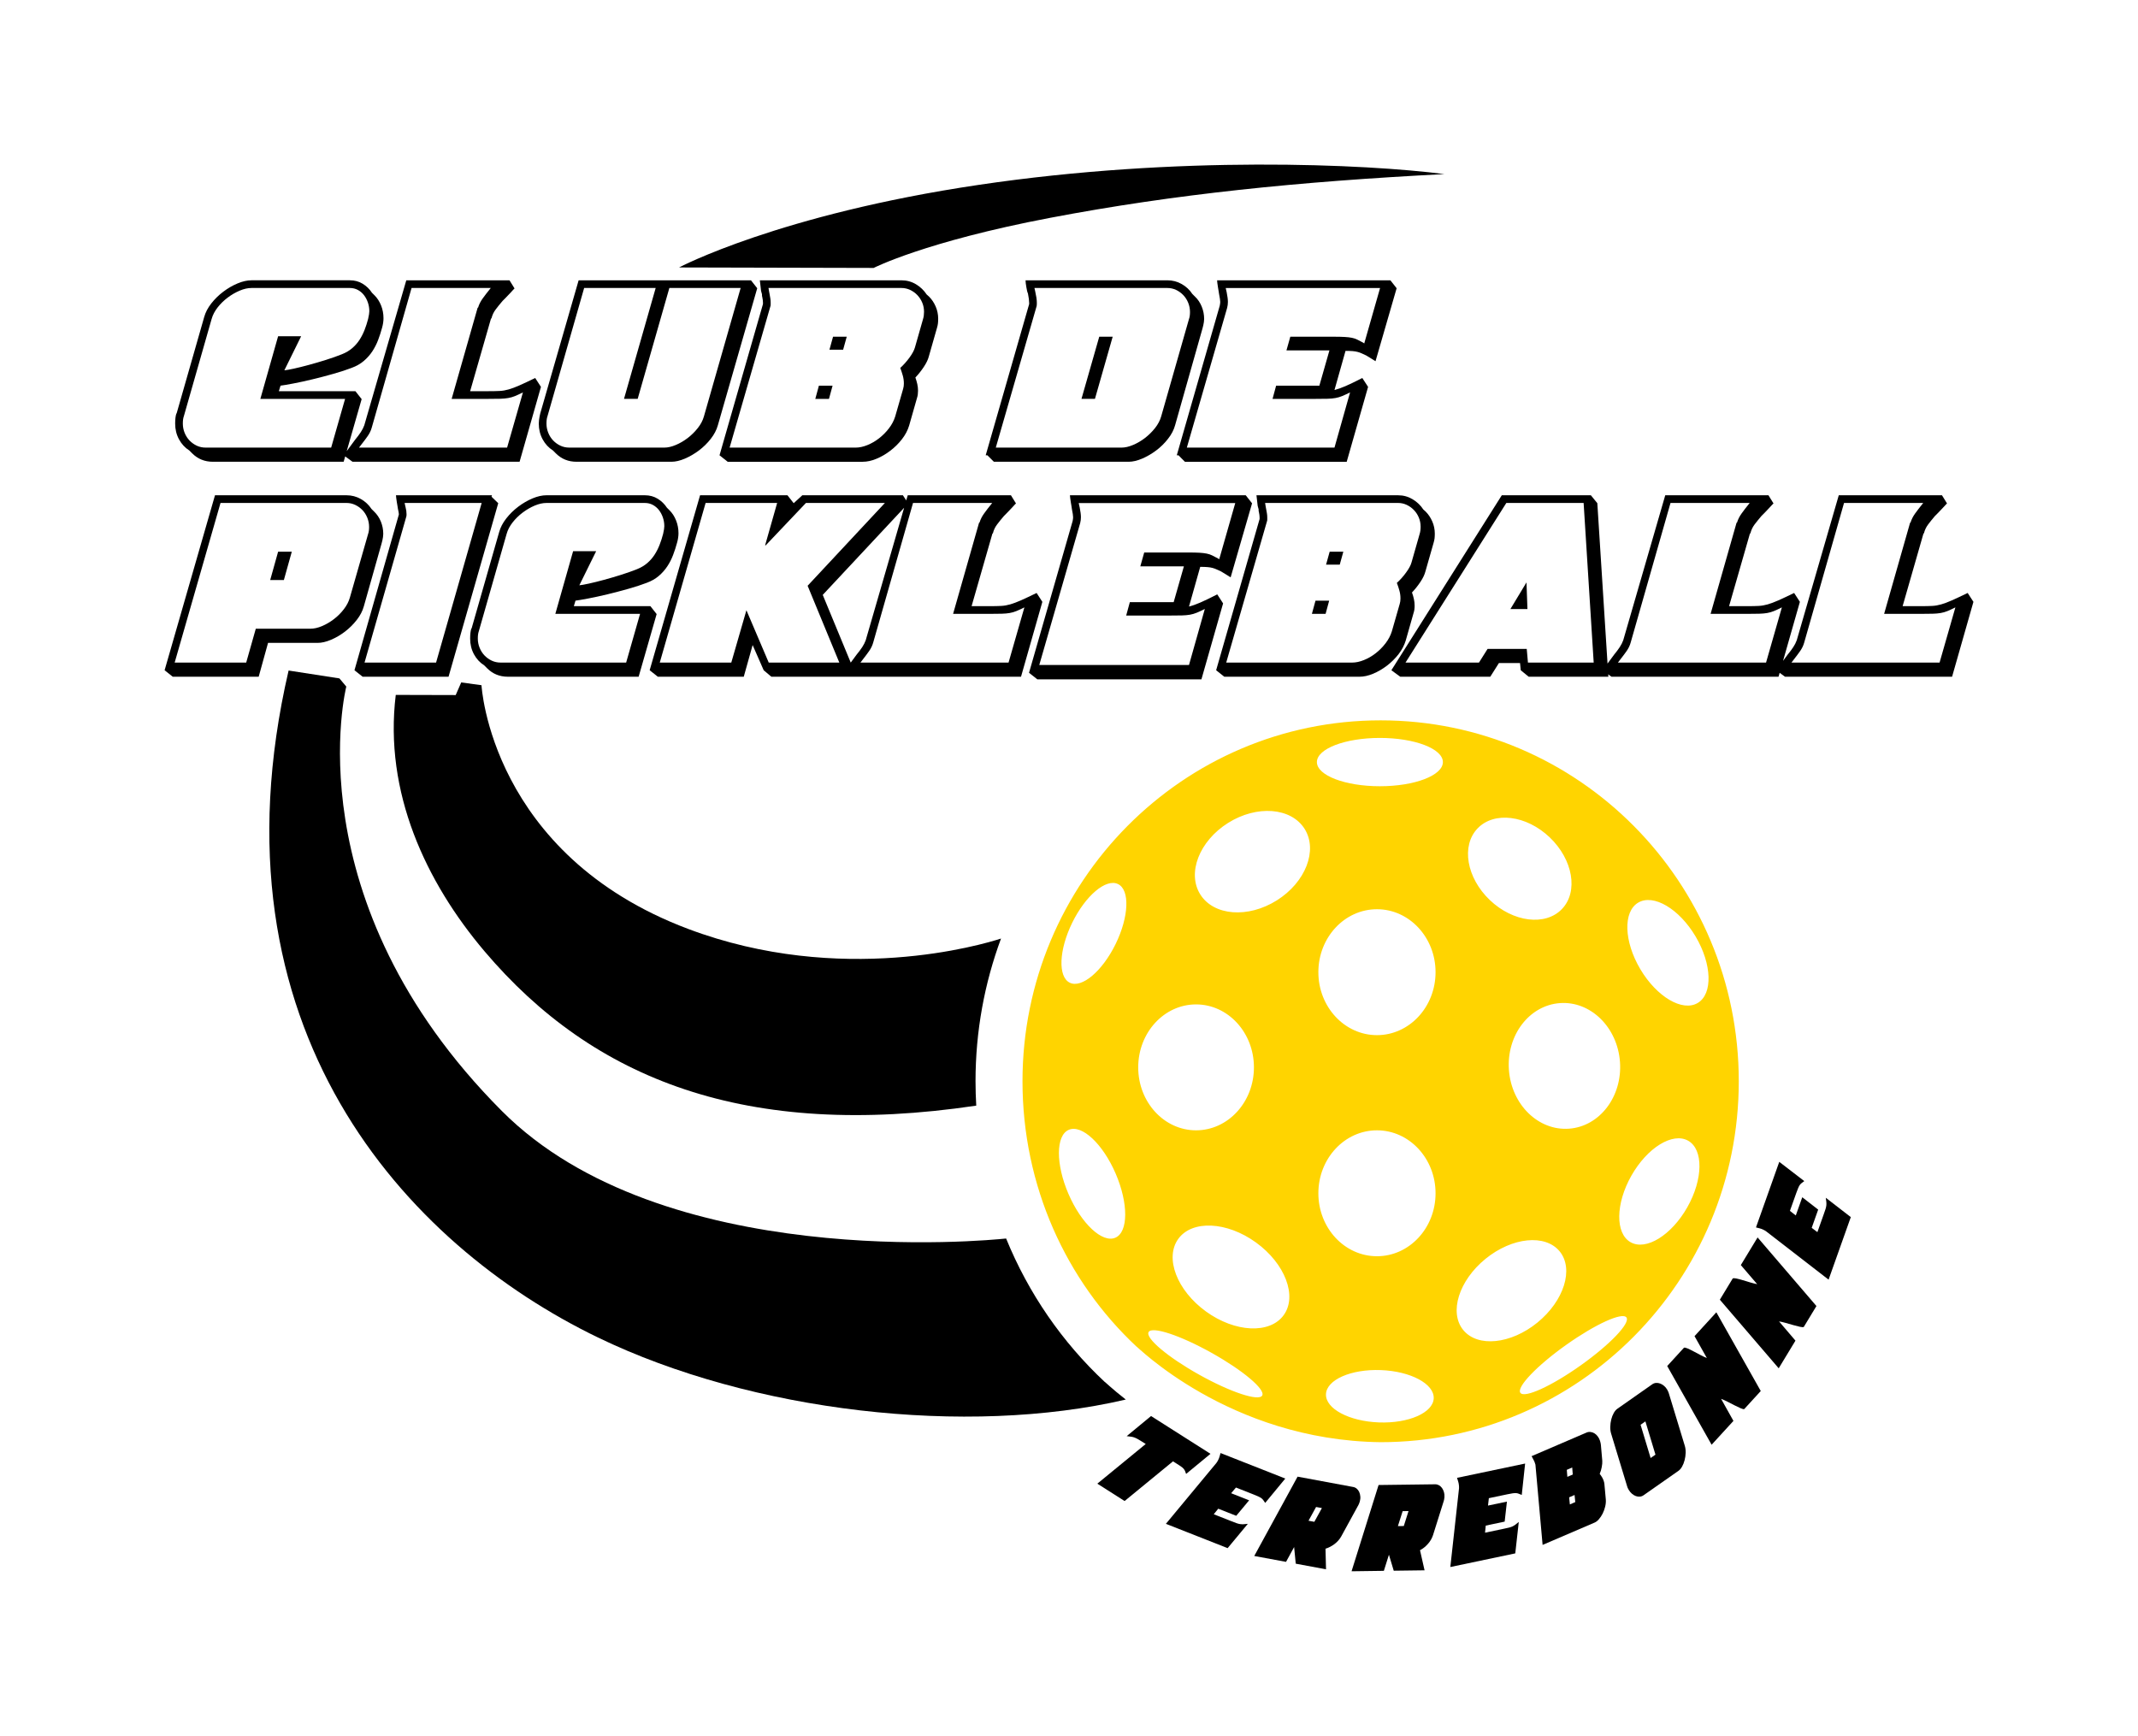 <svg xmlns="http://www.w3.org/2000/svg" id="Calque_2" data-name="Calque 2" width="465.79" height="378.189" viewBox="0 0 465.79 378.189"><defs><style>      .cls-1 {        fill: none;      }      .cls-2 {        fill: #ffd400;      }    </style></defs><g id="Layer_1" data-name="Layer 1"><g><g><g><path d="m239.068,323.245l10.542-8.642-.77-.491c-.395-.249-.714-.446-.968-.583-.254-.142-.488-.251-.705-.331-.216-.084-.441-.143-.667-.176-.225-.032-.508-.068-.837-.103l-.202-.027,5.309-4.38,12.949,8.231-5.309,4.381c-.08-.228-.151-.42-.213-.58-.065-.164-.145-.31-.249-.441-.098-.131-.225-.258-.376-.39-.15-.127-.347-.271-.602-.431l-1.418-.901-10.543,8.646-5.942-3.782Z"></path><path d="m254.006,331.994l11.014-13.277c.07-.094.132-.188.189-.286.057-.1.112-.198.164-.296.127-.23.225-.473.301-.725.075-.253.155-.53.238-.836l14.105,5.558-4.379,5.308-.08-.121c-.145-.22-.272-.398-.376-.539-.103-.142-.234-.267-.39-.381-.16-.112-.362-.228-.62-.348-.254-.122-.598-.268-1.033-.436l-3.872-1.527-1.043,1.24,3.913,1.544-2.809,3.373-3.918-1.543-.978,1.206,3.871,1.528c.451.175.812.314,1.094.415.278.101.536.169.776.2.239.033.483.045.731.033.245-.015.565-.044.954-.09l-4.402,5.3-13.451-5.3Z"></path><path d="m273.256,339l9.438-17.283,12.126,2.253c.286.054.546.179.77.371.226.195.403.436.536.723.126.293.206.611.234.96.038.342-.005.708-.103,1.09-.118.37-.226.638-.314.794l-3.744,6.84c-.357.637-.851,1.19-1.476,1.664-.63.469-1.278.803-1.945,1.002l.112,4.49-6.596-1.227-.352-3.622-1.763,3.227-6.924-1.281Zm13.47-10.673l-1.649,2.995,1.268.234,1.65-2.995-1.268-.234Z"></path><path d="m294.454,342.33l5.886-18.791,12.329-.157c.296-.004.573.068.837.212.253.145.475.352.661.605.18.264.32.559.418.894.1.333.133.697.109,1.09-.042.392-.095.671-.156.841l-2.339,7.442c-.226.692-.597,1.329-1.118,1.914-.525.589-1.095,1.042-1.715,1.364l.991,4.379-6.714.088-1.047-3.483-1.104,3.508-7.038.095Zm11.13-13.096l-1.034,3.258,1.284-.017,1.032-3.259-1.282.018Z"></path><path d="m315.972,341.406l1.894-17.146c.009-.118.004-.23,0-.346-.011-.112-.019-.223-.023-.336-.024-.263-.076-.519-.151-.767-.076-.257-.159-.529-.258-.834l14.832-3.114-.733,6.843-.137-.061c-.243-.102-.445-.181-.61-.24-.164-.062-.344-.096-.536-.104-.192-.006-.427.01-.704.048-.282.04-.647.105-1.103.204l-4.078.855-.187,1.611,4.124-.864-.492,4.359-4.121.869-.155,1.546,4.073-.855c.476-.102.856-.188,1.142-.253.291-.073.546-.157.762-.258.216-.104.423-.231.625-.376.201-.151.45-.349.747-.602l-.762,6.85-14.146,2.971Z"></path><path d="m336.075,336.589l-1.55-17.355c.014-.048,0-.122-.042-.226l-.07-.214c-.057-.219-.147-.431-.26-.637-.112-.203-.238-.446-.38-.733l-.099-.169,11.977-5.146c.267-.116.558-.159.859-.127.305.034.587.13.851.29.263.162.503.378.708.654.217.273.386.598.509.969.057.16.093.311.122.45.023.145.047.278.07.412l.306,3.492c.027.376-.01.832-.113,1.372-.1.541-.245,1.033-.446,1.485.192.244.361.493.518.754.154.258.276.529.365.815.028.108.057.216.085.315.023.102.042.199.051.301l.31,3.395c.038.515-.009,1.033-.141,1.569-.126.528-.31,1.025-.54,1.496-.234.461-.503.871-.813,1.229-.302.355-.621.602-.95.744l-11.327,4.863Zm5.272-16.355l.121,1.526,1.18-.504-.122-1.534-1.179.512Zm1.846,7.026l-.154-1.548-1.18.512.155,1.546,1.179-.51Z"></path><path d="m359.971,301.589c.244-.172.513-.267.812-.291.296-.025.592.016.889.128.296.109.577.274.846.497.272.221.507.501.705.839.187.347.3.607.347.782l3.486,11.457c.141.472.202.981.187,1.526-.019.55-.093,1.075-.229,1.593-.132.517-.315.981-.545,1.396-.235.414-.493.719-.775.916l-7.606,5.328c-.254.184-.53.284-.827.31-.296.024-.592-.02-.888-.127-.3-.113-.578-.282-.841-.509-.264-.226-.493-.507-.696-.845-.196-.338-.315-.602-.347-.779l-3.481-11.463c-.145-.469-.207-.979-.188-1.523.015-.551.089-1.077.216-1.588.127-.513.31-.974.541-1.386.235-.414.498-.725.794-.931l7.602-5.331Zm-1.499,8.089l-1.052.737,2.189,7.244,1.052-.737-2.189-7.244Z"></path><path d="m372.896,314.765l-9.673-17.148,3.65-3.988c.15-.053.403-.006.77.149.362.155.785.357,1.26.613.474.254.973.52,1.489.792.521.276,1.01.507,1.47.694l-2.686-4.77,4.754-5.197,9.674,17.151-3.602,3.938c-.137.042-.404-.026-.805-.198-.394-.174-.845-.388-1.343-.643-.498-.257-1.01-.518-1.536-.788-.527-.27-.977-.472-1.357-.607l2.69,4.808-4.754,5.193Z"></path><path d="m387.513,298.111l-12.822-14.945,2.801-4.622c.136-.08.398-.08.783,0,.391.079.841.199,1.358.353.513.158,1.053.322,1.616.488.564.169,1.09.302,1.578.397l-3.566-4.157,3.651-6.024,12.821,14.946-2.762,4.56c-.127.067-.405.054-.827-.038-.423-.092-.907-.214-1.447-.368-.54-.156-1.09-.31-1.658-.475-.569-.158-1.053-.272-1.452-.329l3.575,4.19-3.649,6.023Z"></path><path d="m398.379,278.796l-13.648-10.558c-.094-.065-.192-.126-.292-.178-.098-.05-.201-.103-.3-.155-.234-.117-.479-.207-.733-.273-.253-.065-.535-.139-.845-.213l5.073-14.286,5.454,4.195-.116.082c-.212.156-.391.29-.526.397-.137.108-.259.245-.367.404-.107.16-.216.371-.323.629-.113.259-.249.608-.404,1.049l-1.396,3.925,1.279.998,1.409-3.967,3.467,2.693-1.41,3.972,1.241.933,1.392-3.923c.163-.453.291-.822.38-1.106.089-.282.145-.543.174-.782.023-.24.027-.48.004-.728-.018-.249-.059-.566-.122-.948l5.45,4.216-4.839,13.623Z"></path></g><g><g><path class="cls-1" d="m110.715,86.718c-.505.089-1.081.141-1.726.16-.646.019-1.491.026-2.536.026h-8.054l5.649-19.82.104-.104v.052c.21-.698.54-1.36.993-1.987.453-.63.977-1.306,1.569-2.04.034-.035.061-.07.079-.102.017-.036.06-.09.131-.16h-17.259l-8.678,30.435c-.176.627-.463,1.231-.861,1.804-.404.576-.864,1.193-1.388,1.856l-.523.681h32.265l3.451-12.028c-.698.348-1.281.619-1.752.811-.469.19-.958.331-1.463.416Z"></path><path class="cls-1" d="m56.723,86.904l3.87-13.649h5.018l-3.66,7.426c.418-.036,1.106-.157,2.067-.366.957-.212,2.046-.479,3.266-.813,1.22-.329,2.465-.696,3.74-1.095,1.272-.401,2.432-.813,3.476-1.231.871-.348,1.624-.792,2.248-1.334.628-.541,1.161-1.149,1.598-1.831.435-.679.8-1.402,1.096-2.169.298-.766.549-1.55.757-2.354.176-.766.263-1.324.263-1.672,0-.663-.103-1.299-.312-1.91-.211-.608-.499-1.148-.863-1.621-.367-.47-.81-.844-1.335-1.126-.521-.277-1.097-.417-1.724-.417h-21.44c-.802,0-1.656.192-2.563.578-.907.383-1.777.885-2.615,1.515-.836.627-1.568,1.341-2.196,2.145-.626.801-1.061,1.638-1.306,2.509l-6.065,21.231c-.141.383-.209.907-.209,1.569,0,.695.129,1.367.39,2.013.263.646.619,1.2,1.072,1.672.455.47.977.844,1.569,1.126.592.277,1.237.418,1.935.418h27.349l3.034-10.615h-18.459Z"></path><path d="m116.599,82.353c-1.432.7-2.582,1.238-3.452,1.621-.873.385-1.64.672-2.3.862-.666.192-1.316.308-1.964.34-.643.036-1.455.052-2.43.052h-4.027l4.55-15.843v.052l.106-.105c.172-.697.468-1.322.889-1.882.416-.559.922-1.186,1.517-1.884.069-.065.288-.287.652-.653.366-.366.723-.739,1.075-1.123.208-.245.398-.456.573-.63.174-.173.279-.277.312-.315l-1.099-1.775h-22.485l-9.15,31.586c-.176.489-.427.985-.757,1.49-.333.505-.742,1.055-1.23,1.647l-1.845,2.499,3.256-11.336-1.358-1.727h-16.681l.367-1.203c.556-.068,1.481-.226,2.77-.47,1.288-.245,2.693-.55,4.21-.917,1.516-.364,3.04-.766,4.575-1.203,1.534-.435,2.842-.862,3.923-1.281,1.046-.382,1.934-.887,2.667-1.515.731-.629,1.349-1.324,1.855-2.09.505-.77.924-1.588,1.256-2.459.33-.872.618-1.76.862-2.666.208-.733.313-1.428.313-2.093,0-.975-.175-1.9-.521-2.77-.35-.874-.82-1.605-1.413-2.199l-.576-.573c-.522-.803-1.194-1.457-2.014-1.961-.819-.505-1.751-.759-2.796-.759h-21.44c-.942,0-1.953.228-3.032.681-1.083.452-2.118,1.053-3.113,1.805-.994.749-1.864,1.602-2.614,2.56-.752.961-1.264,1.946-1.544,2.956l-6.012,21.02h-.052c-.173.524-.261,1.257-.261,2.199,0,1.255.279,2.396.837,3.425.556,1.029,1.305,1.837,2.248,2.432l.626.627c1.221,1.219,2.719,1.83,4.498,1.83h28.499l.335-1.167,1.598,1.167h36.397l4.654-16.315-1.255-1.936Zm-44.45,15.166h-27.349c-.698,0-1.343-.141-1.935-.418-.592-.282-1.115-.656-1.569-1.126-.454-.472-.809-1.026-1.072-1.672-.261-.646-.39-1.318-.39-2.013,0-.663.068-1.186.209-1.569l6.065-21.231c.246-.871.68-1.707,1.306-2.509.628-.803,1.36-1.518,2.196-2.145.837-.63,1.708-1.132,2.615-1.515.908-.385,1.762-.578,2.563-.578h21.44c.627,0,1.203.141,1.724.417.525.282.969.656,1.335,1.126.364.473.652,1.012.863,1.621.209.611.312,1.248.312,1.91,0,.348-.087.907-.263,1.672-.207.803-.459,1.588-.757,2.354-.296.766-.661,1.49-1.096,2.169-.437.681-.97,1.29-1.598,1.831-.624.542-1.378.986-2.248,1.334-1.044.418-2.204.83-3.476,1.231-1.275.399-2.519.766-3.74,1.095-1.219.334-2.309.601-3.266.813-.961.209-1.649.331-2.067.366l3.66-7.426h-5.018l-3.87,13.649h18.459l-3.034,10.615Zm38.33,0h-32.265l.523-.681c.524-.663.984-1.28,1.388-1.856.398-.573.685-1.177.861-1.804l8.678-30.435h17.259c-.071.07-.114.124-.131.16-.018.033-.045.068-.079.102-.592.733-1.116,1.41-1.569,2.04-.452.627-.782,1.289-.993,1.987v-.052l-.104.104-5.649,19.82h8.054c1.045,0,1.89-.007,2.536-.026.645-.019,1.221-.07,1.726-.16.504-.085.994-.226,1.463-.416.471-.192,1.055-.463,1.752-.811l-3.451,12.028Z"></path><path d="m117.381,92.29c0-.942.314-2.199.314-2.199l8.368-29.021h37.546l1.36,1.727-8.576,29.859c-.279,1.01-.794,1.995-1.543,2.953-.749.961-1.613,1.804-2.587,2.537-.98.733-1.998,1.325-3.059,1.778-1.065.451-2.031.679-2.903.679h-20.707c-1.779,0-3.278-.611-4.497-1.83l-.629-.627c-.94-.595-1.689-1.402-2.248-2.432-.559-1.029-.837-2.17-.837-3.425Zm27.35,5.229c.767,0,1.603-.193,2.509-.578.907-.381,1.769-.888,2.59-1.513.82-.63,1.55-1.354,2.197-2.171.646-.822,1.089-1.665,1.332-2.537l8.001-27.977h-15.531l-6.903,24.161h-2.979l6.901-24.161h-15.583l-8,27.977c-.14.383-.209.907-.209,1.569,0,.695.132,1.367.393,2.013.261.646.618,1.2,1.07,1.672.453.47.976.844,1.571,1.126.591.277,1.236.418,1.934.418h20.707Z"></path><path d="m156.757,99.192l9.464-32.944v-.366c0-.315-.051-.714-.155-1.203,0-.036-.009-.061-.026-.08-.016-.016-.026-.062-.026-.13v-.209c0-.173-.018-.277-.054-.314l-.154-.576-.264-2.299h30.856c1.147,0,2.202.287,3.161.862.956.575,1.733,1.317,2.326,2.225l.526.47c.592.591,1.07,1.306,1.435,2.142.364.836.548,1.726.548,2.668,0,.385-.016.724-.051,1.02-.033.295-.104.62-.207.968l-1.776,6.22c-.178.7-.545,1.466-1.102,2.302-.557.837-1.167,1.602-1.829,2.303.173.489.314.968.418,1.438.104.47.157.949.157,1.438,0,.592-.068,1.097-.207,1.518l-1.727,6.065c-.314,1.045-.836,2.04-1.569,2.979-.73.942-1.578,1.781-2.537,2.509-.959.735-1.958,1.318-3.009,1.752-1.045.437-2.036.656-2.978.656h-29.441l-1.779-1.412Zm29.653-1.672c.801,0,1.653-.183,2.56-.55.904-.366,1.762-.865,2.562-1.49.802-.629,1.517-1.352,2.145-2.17.627-.82,1.081-1.682,1.358-2.589l1.727-6.014c.105-.348.157-.733.157-1.151,0-.592-.08-1.168-.235-1.727-.16-.557-.342-1.114-.549-1.673.696-.627,1.357-1.369,1.988-2.222.625-.853,1.025-1.595,1.203-2.222l1.775-6.223c.142-.453.21-.975.21-1.569,0-.695-.13-1.358-.391-1.987-.261-.625-.622-1.174-1.073-1.647-.454-.47-.978-.844-1.567-1.126-.595-.277-1.223-.417-1.881-.417h-28.975l.054.314c.036.174.059.332.08.47.017.142.044.283.079.419.069.385.131.723.182,1.019.052.299.079.601.079.916v.418c0,.209-.017.35-.055.418l-8.888,30.802h27.456Zm-8.002-13.493h2.979l-.785,2.878h-2.978l.784-2.878Zm5.281-7.842h-2.981l.782-2.826h2.983l-.785,2.826Z"></path></g><g><path d="m254.335,61.07c1.114,0,2.152.27,3.11.811.959.54,1.734,1.266,2.325,2.17l.579.576c.629.591,1.112,1.315,1.461,2.17.348.853.527,1.753.527,2.692,0,.872-.367,2.091-.367,2.091l-5.963,21.076c-.277,1.01-.788,1.995-1.546,2.953-.741.961-1.605,1.804-2.583,2.537s-2.002,1.325-3.06,1.778c-1.066.451-2.029.679-2.903.679h-29.387l-1.414-1.412h-.367l9.467-32.944v-.263c0-.484-.09-1.168-.264-2.039-.033-.033-.051-.084-.051-.155-.033-.036-.08-.165-.133-.395-.051-.226-.104-.487-.154-.785-.053-.296-.099-.583-.133-.86-.032-.281-.051-.507-.051-.681h30.904Zm0,1.673h-28.97c.034.102.086.333.156.681.107.489.192.939.264,1.358.07.418.103.822.103,1.203,0,.418-.02.664-.053.732l-8.889,30.802h27.396c.77,0,1.606-.193,2.513-.578.907-.381,1.772-.888,2.589-1.513.817-.63,1.552-1.354,2.2-2.171.643-.822,1.09-1.665,1.333-2.537l6.062-21.231c.141-.382.216-.888.216-1.518,0-.695-.131-1.367-.394-2.013-.264-.646-.621-1.2-1.075-1.672-.452-.47-.974-.844-1.566-1.126-.596-.277-1.221-.417-1.884-.417Zm-14.85,10.615h2.927l-3.866,13.545h-2.933l3.872-13.545Z"></path><path d="m297.635,77.439c-.385-.173-.705-.324-.968-.446-.264-.122-.551-.226-.865-.312-.314-.087-.681-.148-1.099-.184-.418-.035-.939-.052-1.564-.052l-2.405,8.523c.695-.174,1.489-.453,2.376-.836.889-.382,2.12-.975,3.684-1.778l1.259,1.936-4.656,16.315h-35.246l-1.41-1.412h-.365l9.358-32.577c.032-.174.061-.334.08-.472.015-.139.028-.261.028-.364,0-.315-.089-.907-.263-1.78,0-.068-.024-.243-.08-.521-.053-.28-.104-.583-.155-.917-.052-.329-.1-.634-.132-.914-.033-.279-.051-.472-.051-.575h37.755l1.357,1.727-4.6,15.896-1.775-1.099c-.076-.033-.118-.061-.133-.077-.023-.017-.065-.044-.131-.078Zm-30.275-10.406l-8.791,30.487h32.165l3.396-12.028c-.7.348-1.278.619-1.753.811-.47.19-.948.331-1.437.416-.489.089-1.066.141-1.725.16-.663.019-1.536.026-2.617.026h-9.358l.779-2.878h9.42l2.194-7.686h-9.363l.841-2.981h9.358c1.043,0,1.875.019,2.48.054.611.033,1.137.094,1.569.181.438.087.826.218,1.179.393.349.176.785.401,1.307.681l.212.157,3.452-12.081h-33.63c.038.173.071.34.109.498.032.155.065.305.102.444.175.871.264,1.567.264,2.093,0,.418-.051.836-.154,1.254Z"></path></g><g><path d="m79.262,132.117l3.869-13.702s.366-1.22.366-2.091c0-.939-.175-1.837-.522-2.692-.349-.854-.837-1.576-1.465-2.17l-.575-.576c-.594-.907-1.369-1.631-2.327-2.171-.959-.54-1.997-.811-3.11-.811h-28.66l-10.979,38.122,1.778,1.414h18.719l2.04-7.374h10.773c.905,0,1.891-.225,2.954-.681,1.064-.451,2.076-1.045,3.033-1.775.959-.735,1.812-1.579,2.562-2.538.749-.958,1.262-1.942,1.543-2.955Zm-3.034-1.935c-.246.873-.679,1.719-1.308,2.537-.627.817-1.351,1.542-2.17,2.168-.82.628-1.682,1.135-2.59,1.52-.905.383-1.757.573-2.562.573h-11.869l-2.091,7.377h-15.585l9.989-34.777h27.456c.66,0,1.288.139,1.88.418.591.28,1.116.654,1.571,1.123.452.47.811,1.028,1.07,1.672.262.646.393,1.315.393,2.016,0,.627-.071,1.132-.211,1.515l-3.972,13.857Z"></path><polygon points="58.867 126.366 61.847 126.366 63.572 120.193 60.593 120.193 58.867 126.366"></polygon><path d="m107.082,108.219l.103-.315h-20.917c0,.106.019.299.053.576.034.28.079.585.13.916.054.329.104.635.157.917.053.277.079.451.079.521.071.277.121.531.157.756.034.23.052.376.052.446v.052l-9.671,33.938,1.776,1.414h18.719l10.826-37.809-1.463-1.412Zm-12.08,36.137h-15.584l9.098-31.798c.037-.068.053-.245.053-.521,0-.489-.069-.996-.208-1.517-.038-.137-.069-.287-.105-.444-.036-.157-.07-.322-.103-.496h16.785l-9.934,34.777Z"></path><path d="m141.698,132.065h-16.68l.363-1.203c.56-.07,1.483-.225,2.774-.47,1.289-.244,2.692-.549,4.209-.916,1.517-.366,3.042-.768,4.576-1.203,1.534-.437,2.84-.864,3.922-1.28,1.046-.383,1.936-.89,2.666-1.518.734-.627,1.351-1.327,1.857-2.093.505-.766.923-1.583,1.253-2.457.332-.871.621-1.76.863-2.666.211-.733.315-1.429.315-2.093,0-.977-.174-1.898-.523-2.772-.347-.869-.819-1.603-1.412-2.194l-.575-.576c-.522-.801-1.193-1.455-2.014-1.961-.819-.505-1.752-.759-2.799-.759h-21.439c-.94,0-1.954.228-3.032.679-1.081.456-2.119,1.057-3.111,1.806-.995.749-1.866,1.602-2.615,2.564-.75.958-1.266,1.943-1.544,2.95l-6.012,21.025h-.053c-.175.523-.262,1.254-.262,2.196,0,1.252.278,2.399.836,3.428.56,1.027,1.31,1.837,2.25,2.429l.626.629c1.22,1.217,2.721,1.83,4.497,1.83h28.499l3.923-13.651-1.36-1.724Zm-5.281,12.291h-27.35c-.697,0-1.343-.141-1.936-.42-.593-.28-1.116-.656-1.568-1.126-.453-.47-.81-1.026-1.071-1.672-.261-.644-.394-1.315-.394-2.014,0-.664.069-1.186.208-1.569l6.067-21.231c.244-.872.68-1.708,1.308-2.509.627-.801,1.359-1.518,2.195-2.145.836-.629,1.709-1.133,2.616-1.518.906-.38,1.76-.573,2.562-.573h21.439c.629,0,1.204.139,1.728.418.521.28.965.654,1.331,1.123.368.47.656,1.012.864,1.621.209.611.313,1.25.313,1.908,0,.352-.086.909-.261,1.675-.207.803-.463,1.588-.758,2.354-.296.768-.663,1.491-1.1,2.171-.433.678-.965,1.289-1.594,1.829-.627.541-1.377.987-2.247,1.334-1.048.419-2.207.828-3.478,1.229-1.274.401-2.52.768-3.738,1.097-1.221.332-2.312.601-3.27.811-.96.209-1.647.331-2.066.366l3.662-7.426h-5.02l-3.871,13.649h18.459l-3.032,10.618Z"></path><path d="m265.194,129.495c-1.593.813-2.838,1.415-3.74,1.802-.901.39-1.704.674-2.414.848l2.443-8.645c.634,0,1.164.019,1.592.055.423.035.795.096,1.113.185.315.089.606.193.87.317.272.124.596.275.986.452.07.035.112.064.127.08.023.019.065.045.136.08l1.805,1.116,4.669-16.129-1.381-1.75h-38.3c0,.106.019.301.056.585.033.282.08.592.133.928.051.336.107.646.16.928.051.282.074.461.074.531.179.883.268,1.484.268,1.804,0,.105-.004.229-.023.371-.019.141-.046.301-.084.477l-9.496,33.048,1.81,1.431h35.749l4.722-16.548-1.273-1.964Zm-6.154,15.382h-32.62l8.913-30.923c.103-.426.159-.851.159-1.273,0-.532-.094-1.241-.268-2.122-.032-.143-.07-.294-.104-.451-.036-.16-.074-.326-.107-.505h34.104l-3.499,12.253-.213-.16c-.53-.282-.972-.512-1.324-.689-.353-.176-.752-.308-1.193-.397-.441-.089-.973-.15-1.594-.187-.614-.036-1.455-.052-2.518-.052h-9.495l-.85,3.023h9.494l-2.227,7.797h-9.547l-.798,2.917h9.495c1.099,0,1.983-.009,2.654-.025.672-.019,1.255-.073,1.753-.16.494-.087.977-.228,1.457-.425.478-.193,1.07-.47,1.774-.822l-3.447,12.201Z"></path><path d="m225.841,129.19c-1.428.695-2.579,1.235-3.448,1.619-.873.383-1.64.674-2.303.864-.662.19-1.315.306-1.958.338-.649.036-1.461.054-2.434.054h-4.026l4.547-15.847v.054l.103-.106c.174-.696.47-1.322.893-1.882.418-.557.921-1.187,1.517-1.881.071-.071.287-.287.652-.653.367-.367.725-.743,1.072-1.125.211-.242.399-.454.573-.628.173-.173.282-.279.314-.314l-1.099-1.778h-22.483l-.326,1.124-.727-1.124h-21.911l-1.884,1.727-1.357-1.727h-19.036l-10.982,38.122,1.78,1.414h18.719l1.934-6.904,2.408,5.49,1.673,1.414h54.39l4.65-16.317-1.254-1.933Zm-58.363,15.166l-4.862-11.403-3.296,11.403h-15.582l9.988-34.777h15.585l-2.615,9.204.103.052,8.786-9.256h17.203l-16.839,18.041,6.905,16.735h-15.376Zm17.865.003l-6.098-14.751,17.727-18.976-8.363,28.856c-.174.489-.427.986-.757,1.492-.333.504-.742,1.055-1.23,1.646l-1.278,1.732Zm34.382-.003h-32.265l.521-.681c.524-.665.984-1.283,1.386-1.858.402-.575.688-1.177.865-1.804l8.68-30.433h17.255c-.07.071-.112.123-.131.155-.019.038-.043.07-.076.106-.596.731-1.118,1.413-1.57,2.042-.455.627-.788,1.287-.996,1.985v-.052l-.104.104-5.646,19.82h8.052c1.048,0,1.889-.007,2.538-.029.643-.014,1.217-.068,1.725-.154.507-.084.995-.226,1.461-.418.474-.192,1.057-.46,1.757-.811l-3.452,12.03Z"></path><polygon points="288.901 123.017 291.88 123.017 292.664 120.193 289.686 120.193 288.901 123.017"></polygon><path d="m304.696,142.524c.728-.94,1.25-1.936,1.564-2.981l1.725-6.068c.141-.416.211-.921.211-1.517,0-.483-.052-.963-.16-1.438-.099-.47-.24-.949-.418-1.438.667-.696,1.273-1.462,1.833-2.297.559-.836.925-1.605,1.099-2.303l1.777-6.222c.102-.348.173-.67.211-.968.032-.293.051-.634.051-1.019,0-.942-.184-1.83-.549-2.666-.367-.836-.847-1.55-1.438-2.145l-.521-.47c-.591-.907-1.367-1.647-2.33-2.223-.959-.576-2.011-.865-3.162-.865h-30.853l.264,2.3.154.578c.034.035.053.139.053.312v.209c0,.07.009.112.027.131.014.019.023.042.023.078.108.489.16.89.16,1.205v.364l-9.468,32.944,1.78,1.414h29.44c.939,0,1.931-.218,2.983-.655,1.043-.437,2.044-1.02,3.007-1.752.953-.733,1.8-1.57,2.537-2.509Zm-2.828-2.38c-.625.819-1.345,1.543-2.143,2.17-.804.628-1.658,1.126-2.565,1.49-.902.366-1.758.552-2.561.552h-27.451l8.884-30.802c.042-.071.057-.211.057-.418v-.419c0-.314-.029-.62-.08-.916-.051-.296-.112-.637-.184-1.019-.032-.141-.061-.279-.08-.418-.015-.141-.042-.296-.074-.473l-.053-.312h28.97c.663,0,1.288.139,1.884.418.592.28,1.113.654,1.564,1.123.456.47.813,1.02,1.077,1.649.258.625.389,1.29.389,1.987,0,.592-.07,1.114-.211,1.567l-1.776,6.223c-.173.629-.572,1.367-1.203,2.223-.625.855-1.286,1.597-1.987,2.225.213.557.395,1.113.551,1.672.159.557.234,1.134.234,1.727,0,.416-.051.799-.154,1.149l-1.725,6.014c-.281.905-.737,1.769-1.362,2.589Z"></path><polygon points="285.814 133.738 288.797 133.738 289.578 130.862 286.599 130.862 285.814 133.738"></polygon><polygon points="329.061 132.693 332.773 132.693 332.566 126.887 329.061 132.693"></polygon><path d="m428.678,129.19c-1.434.695-2.579,1.235-3.453,1.619-.869.383-1.636.674-2.302.864-.658.19-1.315.306-1.959.338-.645.036-1.457.054-2.429.054h-4.027l4.549-15.847v.054l.104-.106c.173-.696.474-1.322.892-1.882.413-.557.921-1.187,1.514-1.881.069-.071.291-.287.657-.653.361-.367.724-.743,1.066-1.125.211-.242.403-.454.582-.628.17-.173.272-.279.307-.314l-1.096-1.778h-22.485l-9.152,31.584c-.173.489-.428.986-.756,1.492-.329.504-.743,1.055-1.231,1.646l-1.002,1.357,3.67-12.86-1.254-1.933c-1.428.695-2.584,1.235-3.453,1.619-.87.383-1.641.674-2.298.864-.662.19-1.319.306-1.964.338-.644.036-1.456.054-2.429.054h-4.031l4.553-15.847v.054l.103-.106c.174-.696.47-1.322.888-1.882.423-.557.927-1.187,1.518-1.881.07-.071.292-.287.657-.653.367-.367.72-.743,1.066-1.125.212-.242.405-.454.579-.628.173-.173.276-.279.315-.314l-1.099-1.778h-22.486l-9.152,31.584c-.174.489-.427.986-.756,1.492-.334.504-.743,1.055-1.231,1.646l-1.436,1.946-2.223-34.942-1.41-1.727h-19.404l-24.055,38.122,1.936,1.414h19.609l1.884-2.981h4.6l.159,1.567,1.725,1.414h17.36l-.033-.522.715.522h36.391l.244-.855,1.171.855h36.396l4.651-16.317-1.254-1.933Zm-95.797,15.166l-.263-2.984h-8.528l-1.878,2.984h-16.004l21.965-34.777h16.839l2.194,34.777h-14.325Zm19.605,0l.521-.681c.526-.665.986-1.283,1.391-1.858.4-.575.686-1.177.859-1.804l8.683-30.433h17.252c-.069.071-.112.123-.126.155-.019.038-.047.07-.08.106-.592.731-1.113,1.413-1.565,2.042-.454.627-.783,1.287-.995,1.985v-.052l-.103.104-5.647,19.82h8.053c1.044,0,1.889-.007,2.537-.029.644-.014,1.218-.068,1.725-.154.503-.084.991-.226,1.461-.418.474-.192,1.057-.46,1.753-.811l-3.448,12.03h-32.269Zm70.074,0h-32.267l.525-.681c.521-.665.982-1.283,1.386-1.858.399-.575.686-1.177.859-1.804l8.684-30.433h17.256c-.07.071-.112.123-.131.155-.02.038-.047.07-.08.106-.587.731-1.113,1.413-1.565,2.042-.456.627-.784,1.287-.997,1.985v-.052l-.101.104-5.648,19.82h8.054c1.047,0,1.888-.007,2.536-.029.643-.014,1.217-.068,1.724-.154.508-.084.992-.226,1.467-.418.47-.192,1.052-.46,1.747-.811l-3.448,12.03Z"></path></g></g><path class="cls-2" d="m300.786,156.943c-43.092,0-78.023,35.207-78.023,78.63,0,22.796,9.496,43.485,24.878,57.846-.423-.627,19.977,20.394,53.145,20.789,43.093,0,78.028-35.205,78.028-78.635s-34.936-78.63-78.028-78.63Zm-67.195,44.103c2.903-5.934,7.376-9.709,9.988-8.434s2.378,7.122-.525,13.057c-2.904,5.936-7.378,9.711-9.988,8.434-2.612-1.273-2.378-7.123.525-13.057Zm9.403,68.612c-2.838,1.223-7.41-3.043-10.214-9.536-2.802-6.491-2.772-12.744.065-13.969,2.842-1.227,7.414,3.045,10.214,9.533,2.8,6.492,2.772,12.748-.065,13.972Zm109.937-38.313c.551,7.553-4.416,14.076-11.097,14.56-6.682.488-12.544-5.238-13.095-12.793-.549-7.555,4.417-14.078,11.099-14.567,6.68-.485,12.539,5.241,13.093,12.801Zm-31.031-50.854c3.599-3.773,10.642-2.903,15.72,1.94,5.08,4.844,6.282,11.831,2.678,15.608-3.599,3.768-10.637,2.901-15.72-1.943-5.078-4.846-6.281-11.832-2.678-15.605Zm-73.927,52.054c0-7.576,5.638-13.716,12.601-13.716s12.61,6.14,12.61,13.716-5.648,13.717-12.61,13.717-12.601-6.141-12.601-13.717Zm31.697,53.98c-3.007,4.152-10.584,3.8-16.927-.788-6.342-4.591-9.049-11.676-6.037-15.829,3.002-4.147,10.581-3.801,16.923.79,6.343,4.589,9.05,11.675,6.041,15.827Zm-1.501-90.361c-6.277,3.947-13.738,3.364-16.671-1.294-2.931-4.66-.22-11.637,6.057-15.582,6.272-3.942,13.738-3.362,16.669,1.296,2.927,4.661.222,11.638-6.055,15.58Zm22.231,113.737c-6.484-.246-11.643-2.997-11.52-6.143.113-3.15,5.469-5.504,11.952-5.258,6.484.245,11.642,2.996,11.52,6.146-.117,3.148-5.469,5.5-11.952,5.255Zm-.413-36.207c-7.049,0-12.766-6.141-12.766-13.714s5.717-13.719,12.766-13.719,12.765,6.141,12.765,13.719-5.714,13.714-12.765,13.714Zm0-48.168c-7.049,0-12.766-6.141-12.766-13.717s5.717-13.717,12.766-13.717,12.765,6.143,12.765,13.717-5.714,13.717-12.765,13.717Zm.638-54.23c-7.577,0-13.724-2.354-13.724-5.262s6.146-5.262,13.724-5.262,13.724,2.354,13.724,5.262-6.144,5.262-13.724,5.262Zm18.155,118.471c-3.125-3.832-.954-10.77,4.849-15.5,5.802-4.728,13.037-5.454,16.167-1.625,3.128,3.834.953,10.773-4.85,15.502-5.802,4.728-13.042,5.456-16.166,1.623Zm25.587,7.71c-6.38,4.534-12.263,7.207-13.137,5.977-.879-1.231,3.585-5.906,9.971-10.44,6.384-4.534,12.267-7.207,13.141-5.977.874,1.233-3.59,5.906-9.975,10.44Zm-83.091,2.037c-6.834-3.814-11.775-7.979-11.039-9.297.735-1.322,6.874.701,13.71,4.52,6.837,3.818,11.776,7.983,11.041,9.302-.738,1.317-6.876-.706-13.712-4.525Zm106.322-36.483c-3.462,6.105-8.996,9.512-12.355,7.609-3.364-1.904-3.284-8.4.179-14.508,3.462-6.104,8.996-9.509,12.36-7.605,3.359,1.903,3.274,8.396-.184,14.503Zm2.266-44.513c-3.327,1.971-8.917-1.325-12.502-7.366-3.58-6.038-3.787-12.528-.461-14.497,3.326-1.971,8.922,1.327,12.503,7.369,3.575,6.037,3.786,12.527.46,14.494Z"></path><path d="m147.941,58.27l42.397.105s11.183-5.734,38.45-10.917c27.266-5.183,53.963-7.885,85.883-9.53-17.156-2.19-57.903-4.108-101.425,2.345-43.522,6.452-65.305,17.996-65.305,17.996Z"></path><path d="m240.692,301.091c-9.25-8.636-16.621-19.294-21.497-31.258-4.14.435-74.917,7.292-109.87-27.791-45.719-45.89-33.881-92.458-33.881-92.458l-1.495-1.781-11.074-1.715c-18.094,77.961,25.597,125.102,67.388,145.307,33.585,16.238,80.362,21.61,115.002,13.523-3.109-2.426-4.702-4.019-4.573-3.828Z"></path><path d="m212.529,235.607c0-10.951,1.967-21.438,5.557-31.127-4.037,1.312-34.816,10.46-68.168-2.098-43.051-16.209-45.018-53.093-45.018-53.093l-4.417-.609-1.204,2.753-13.057-.034c-2.598,21.193,6.537,40.751,19.336,55.857,23.71,27.985,57.062,41.085,107.127,33.628-.1-1.747-.155-3.506-.155-5.277Z"></path></g><rect class="cls-1" width="465.79" height="378.189"></rect></g></g></svg>